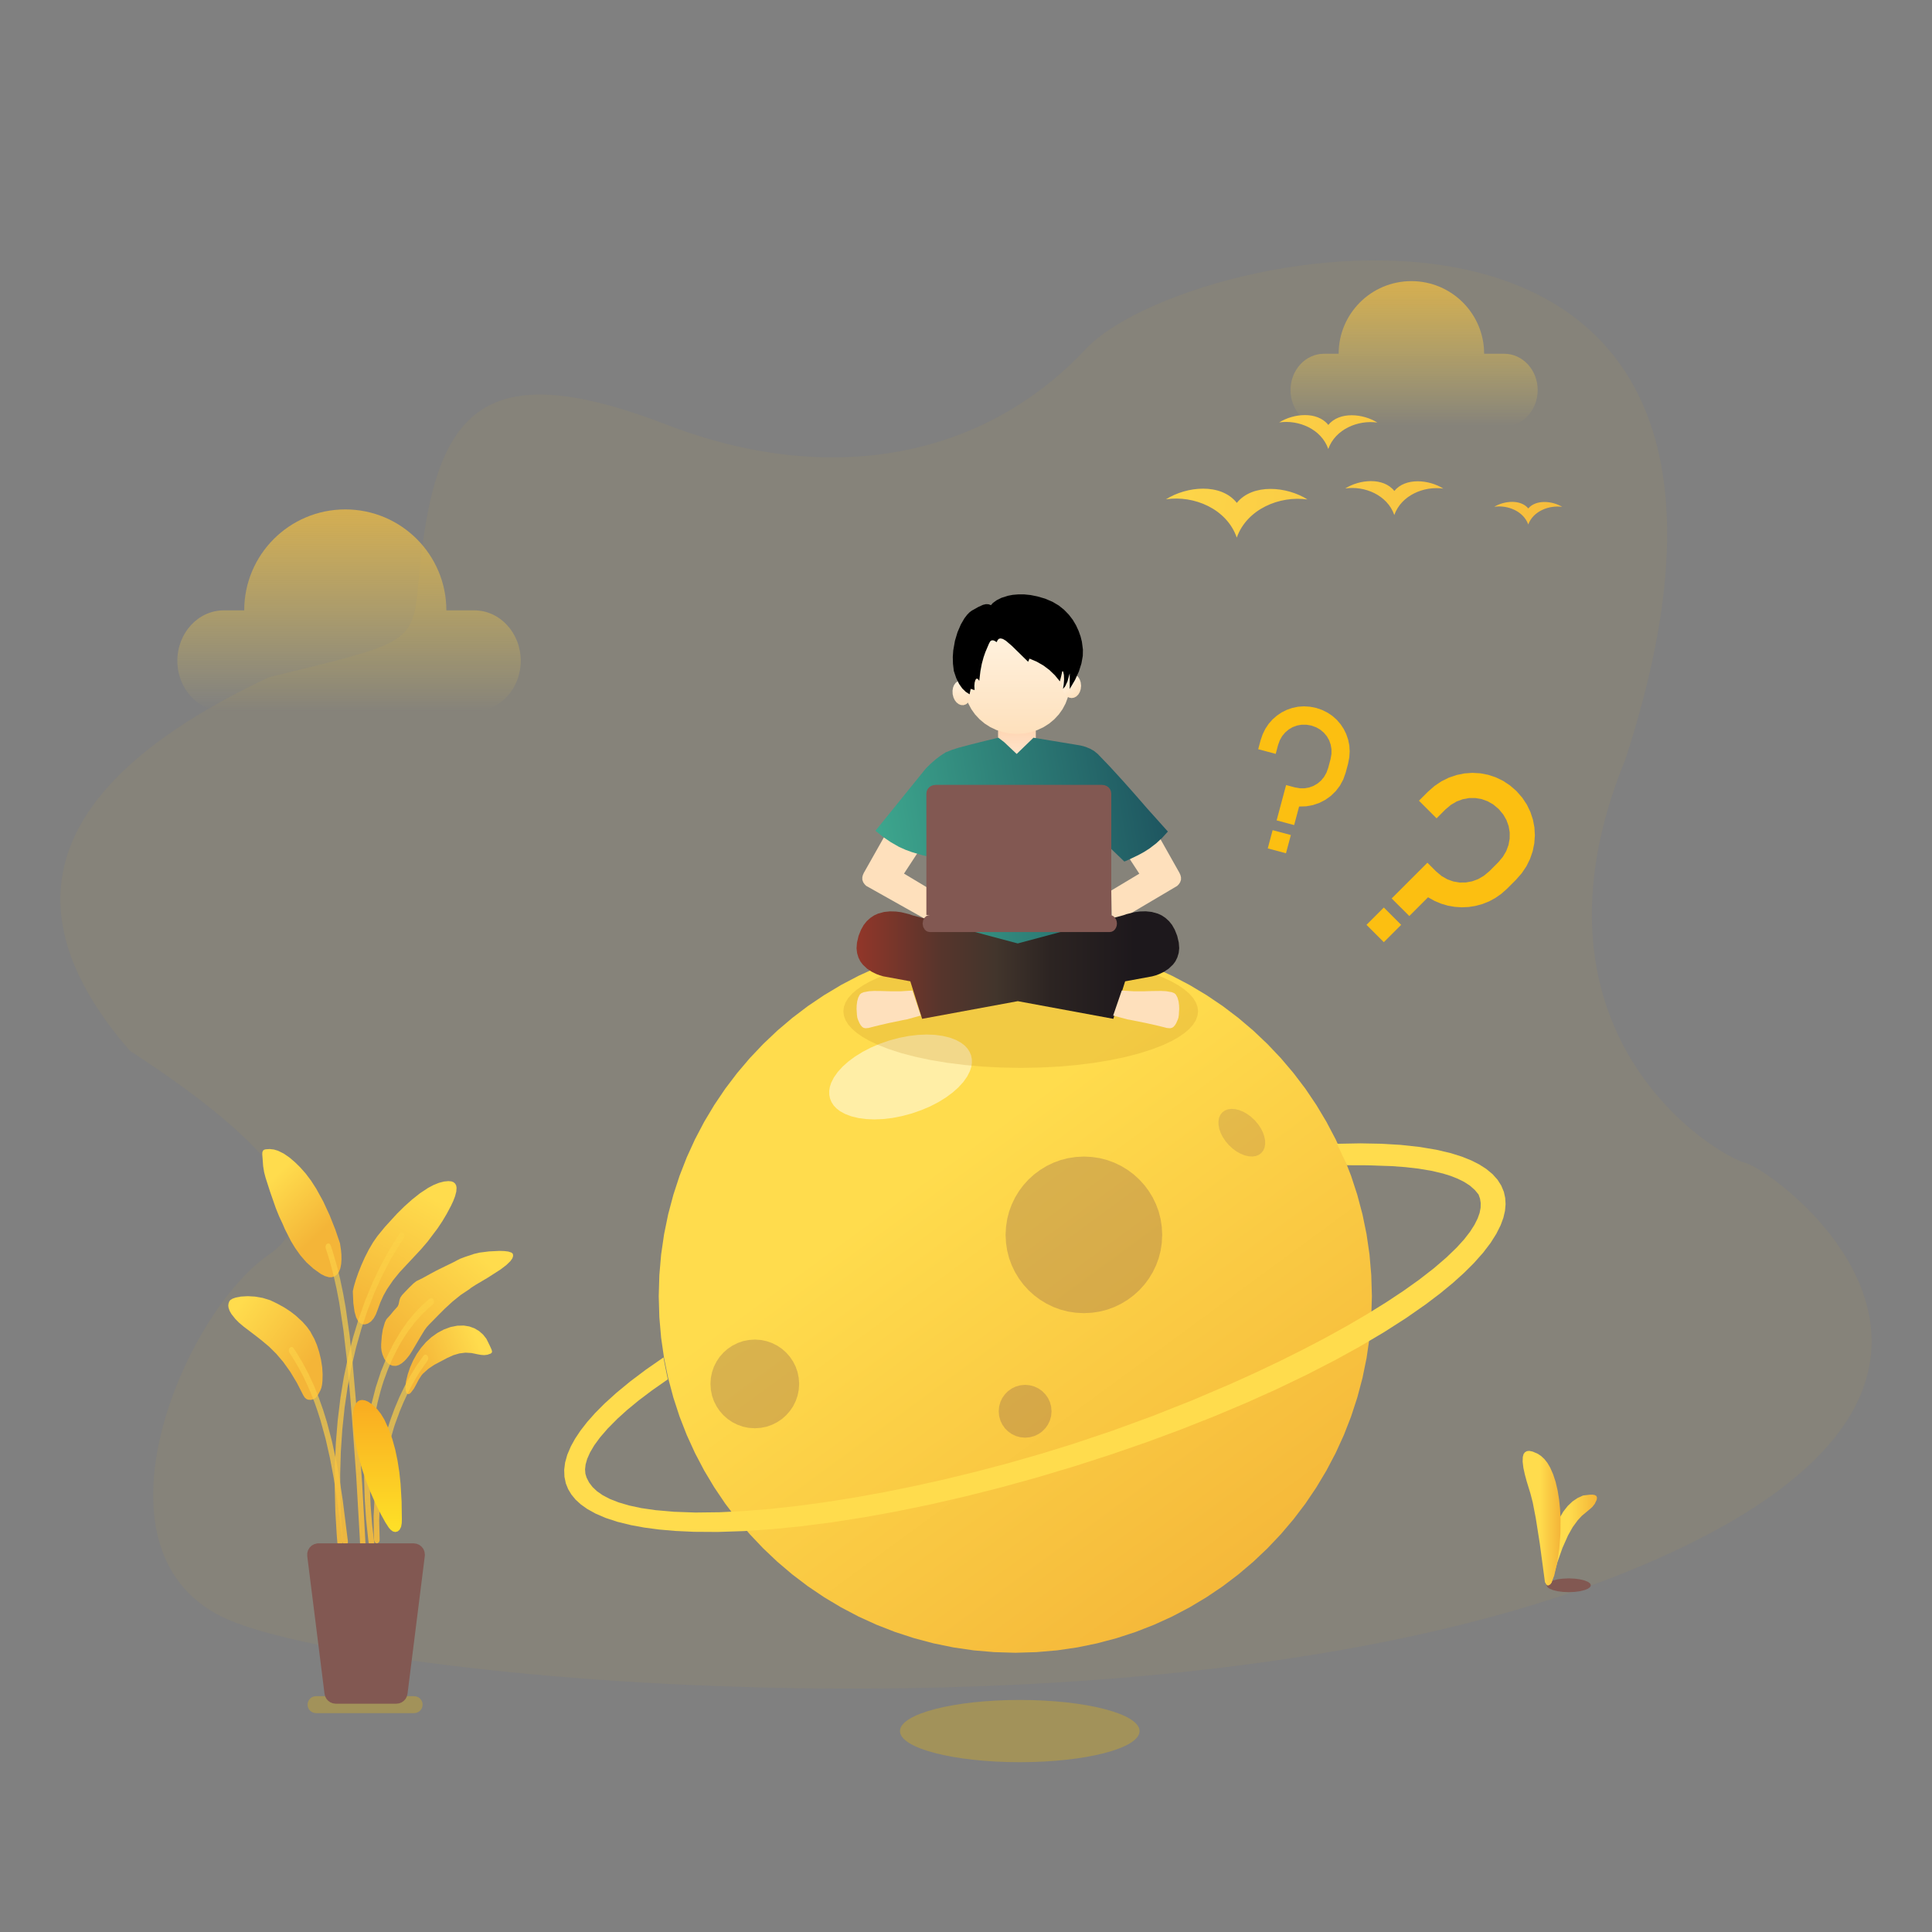 <svg height="1024" node-id="1" sillyvg="true" template-height="1024" template-width="1024" version="1.1" viewBox="0 0 1024 1024" width="1024" xmlns="http://www.w3.org/2000/svg" xmlns:xlink="http://www.w3.org/1999/xlink"><rect x="0" y="0" width="1024" height="1024" fill="#808080" stroke="none"/><defs node-id="153"><linearGradient gradientUnits="objectBoundingBox" id="linearGradient-1" node-id="5" spreadMethod="pad" x1="0.5" x2="0.5" y1="1" y2="-0.415"><stop offset="0" stop-color="#ffdc4d" stop-opacity="0"/><stop offset="1" stop-color="#f4b538"/></linearGradient><linearGradient gradientUnits="objectBoundingBox" id="linearGradient-2" node-id="8" spreadMethod="pad" x1="0.5" x2="0.5" y1="1" y2="-0.415"><stop offset="0" stop-color="#ffdc4d" stop-opacity="0"/><stop offset="1" stop-color="#f4b538"/></linearGradient><linearGradient gradientUnits="objectBoundingBox" id="linearGradient-3" node-id="11" spreadMethod="pad" x1="0.446" x2="0.91" y1="0.276" y2="0.909"><stop offset="0" stop-color="#ffdc4d"/><stop offset="1" stop-color="#f4b538"/></linearGradient><linearGradient gradientUnits="objectBoundingBox" id="linearGradient-4" node-id="14" spreadMethod="pad" x1="0.5" x2="0.5" y1="0" y2="1"><stop offset="0" stop-color="#ffdc4d"/><stop offset="1" stop-color="#ffdc4d"/></linearGradient><linearGradient gradientUnits="objectBoundingBox" id="linearGradient-7" node-id="23" spreadMethod="pad" x1="0.5" x2="0.5" y1="1.165" y2="-0.143"><stop offset="0" stop-color="#fcbf11"/><stop offset="1" stop-color="#fcbf11"/></linearGradient><linearGradient gradientUnits="objectBoundingBox" id="linearGradient-10" node-id="32" spreadMethod="pad" x1="0.5" x2="0.5" y1="1.165" y2="-0.143"><stop offset="0" stop-color="#fcbf11"/><stop offset="1" stop-color="#fcbf11"/></linearGradient><linearGradient gradientUnits="objectBoundingBox" id="linearGradient-11" node-id="35" spreadMethod="pad" x1="0.5" x2="0.5" y1="-0.19" y2="1"><stop offset="0" stop-color="#ffcda5"/><stop offset="1" stop-color="#ffe8d1"/></linearGradient><linearGradient gradientUnits="objectBoundingBox" id="linearGradient-12" node-id="38" spreadMethod="pad" x1="0.5" x2="0.5" y1="0" y2="1"><stop offset="0" stop-color="#fff2df"/><stop offset="1" stop-color="#fee0bc"/></linearGradient><linearGradient gradientUnits="objectBoundingBox" id="linearGradient-13" node-id="41" spreadMethod="pad" x1="0.204" x2="0.644" y1="0.234" y2="1"><stop offset="0" stop-color="#fff2df"/><stop offset="1" stop-color="#fee0bc"/></linearGradient><linearGradient gradientUnits="objectBoundingBox" id="linearGradient-14" node-id="44" spreadMethod="pad" x1="0.5" x2="0.5" y1="0" y2="1"><stop offset="0" stop-color="#fff2df"/><stop offset="1" stop-color="#fee0bc"/></linearGradient><linearGradient gradientUnits="objectBoundingBox" id="linearGradient-15" node-id="47" spreadMethod="pad" x1="-0.087" x2="1.2" y1="0.667" y2="0.5"><stop offset="0" stop-color="#41b093"/><stop offset="1" stop-color="#184657"/></linearGradient><linearGradient gradientUnits="objectBoundingBox" id="linearGradient-16" node-id="50" spreadMethod="pad" x1="0.863" x2="-0" y1="-0.028" y2="-0.028"><stop offset="0" stop-color="#1d181c"/><stop offset="0.3" stop-color="#2c2422"/><stop offset="0.5" stop-color="#42352c"/><stop offset="0.7" stop-color="#57352c"/><stop offset="1" stop-color="#923629"/></linearGradient><linearGradient gradientUnits="objectBoundingBox" id="linearGradient-17" node-id="56" spreadMethod="pad" x1="0.309" x2="0.65" y1="0.122" y2="0.704"><stop offset="0" stop-color="#ffdc4d"/><stop offset="1" stop-color="#f4b538"/></linearGradient><linearGradient gradientUnits="objectBoundingBox" id="linearGradient-18" node-id="59" spreadMethod="pad" x1="0.706" x2="0.331" y1="0.091" y2="1"><stop offset="0" stop-color="#ffdc4d"/><stop offset="1" stop-color="#f4b538"/></linearGradient><linearGradient gradientUnits="objectBoundingBox" id="linearGradient-19" node-id="62" spreadMethod="pad" x1="0.087" x2="0.826" y1="0.122" y2="0.704"><stop offset="0" stop-color="#ffdc4d"/><stop offset="1" stop-color="#f4b538"/></linearGradient><linearGradient gradientUnits="objectBoundingBox" id="linearGradient-20" node-id="65" spreadMethod="pad" x1="0.894" x2="0.177" y1="0.189" y2="0.88"><stop offset="0" stop-color="#ffdc4d"/><stop offset="1" stop-color="#f4b538"/></linearGradient><linearGradient gradientUnits="objectBoundingBox" id="linearGradient-21" node-id="68" spreadMethod="pad" x1="0.894" x2="0.177" y1="0.395" y2="0.628"><stop offset="0" stop-color="#ffdc4d"/><stop offset="1" stop-color="#f4b538"/></linearGradient><linearGradient gradientUnits="objectBoundingBox" id="linearGradient-22" node-id="71" spreadMethod="pad" x1="0.466" x2="0.514" y1="-0.331" y2="1.252"><stop offset="0" stop-color="#ffdc4d" stop-opacity="0.5"/><stop offset="1" stop-color="#f4b538"/></linearGradient><linearGradient gradientUnits="objectBoundingBox" id="linearGradient-23" node-id="74" spreadMethod="pad" x1="0.452" x2="0.519" y1="-0.331" y2="1.252"><stop offset="0" stop-color="#ffdc4d" stop-opacity="0.5"/><stop offset="1" stop-color="#f4b538"/></linearGradient><linearGradient gradientUnits="objectBoundingBox" id="linearGradient-24" node-id="77" spreadMethod="pad" x1="0.403" x2="0.539" y1="-0.331" y2="1.252"><stop offset="0" stop-color="#ffdc4d" stop-opacity="0.5"/><stop offset="1" stop-color="#f4b538"/></linearGradient><linearGradient gradientUnits="objectBoundingBox" id="linearGradient-25" node-id="80" spreadMethod="pad" x1="0.395" x2="0.542" y1="-0.331" y2="1.252"><stop offset="0" stop-color="#ffdc4d" stop-opacity="0.5"/><stop offset="1" stop-color="#f4b538"/></linearGradient><linearGradient gradientUnits="objectBoundingBox" id="linearGradient-26" node-id="83" spreadMethod="pad" x1="0.414" x2="0.534" y1="-0.331" y2="1.252"><stop offset="0" stop-color="#ffdc4d" stop-opacity="0.5"/><stop offset="1" stop-color="#f4b538"/></linearGradient><linearGradient gradientUnits="objectBoundingBox" id="linearGradient-27" node-id="86" spreadMethod="pad" x1="0.5" x2="0.5" y1="0" y2="1"><stop offset="0" stop-color="#f9ab21"/><stop offset="1" stop-color="#fee127"/></linearGradient><linearGradient gradientUnits="objectBoundingBox" id="linearGradient-28" node-id="89" spreadMethod="pad" x1="0.453" x2="0.992" y1="0.997" y2="0.997"><stop offset="0" stop-color="#ffdc4d"/><stop offset="1" stop-color="#f4b538"/></linearGradient><linearGradient gradientUnits="objectBoundingBox" id="linearGradient-29" node-id="92" spreadMethod="pad" x1="0.453" x2="0.992" y1="0.997" y2="0.997"><stop offset="0" stop-color="#ffdc4d"/><stop offset="1" stop-color="#f4b538"/></linearGradient><linearGradient gradientUnits="objectBoundingBox" id="linearGradient-30" node-id="95" spreadMethod="pad" x1="-0.263" x2="1.305" y1="0.452" y2="0.513"><stop offset="0" stop-color="#ffdc4d"/><stop offset="1" stop-color="#f4b538"/></linearGradient></defs><path d="M 0.00 0.00 L 1024.00 0.00 L 1024.00 1024.00 L 0.00 1024.00 Z" fill="none" id="矩形" node-id="99" stroke="none" target-height="1024" target-width="1024" target-x="0" target-y="0"/><g node-id="316"><path d="M 68.82 556.93 C 1.73 479.65 26.32 413.65 142.60 358.92 C 236.50 336.02 214.56 342.99 225.68 277.35 C 236.81 211.70 266.37 191.55 353.25 225.05 C 440.13 258.55 521.47 242.71 575.49 184.97 C 629.51 127.22 972.94 60.25 861.53 402.34 C 802.25 547.20 908.54 612.03 925.35 616.47 C 942.17 620.91 1099.79 736.99 861.53 833.38 C 623.27 929.78 201.06 892.61 121.41 858.65 C 41.76 824.70 97.44 695.61 142.60 664.90 C 172.70 644.42 148.11 608.44 68.82 556.93 Z" fill="#f1bc01" fill-opacity="0.05" fill-rule="evenodd" group-id="1" id="路径-64" node-id="100" stroke="none" target-height="869.527" target-width="1098.061" target-x="1.731" target-y="60.25"/></g><path d="M 251.35 323.50 L 236.58 323.50 C 236.58 293.95 212.59 270.00 183.01 270.00 C 153.42 270.00 129.44 293.95 129.44 323.50 L 118.64 323.50 C 105.03 323.50 94.00 335.48 94.00 350.25 C 94.00 365.02 105.03 377.00 118.64 377.00 L 251.36 377.00 C 264.97 377.00 276.00 365.02 276.00 350.25 C 276.00 335.48 264.97 323.50 251.35 323.50 Z" fill="url(#linearGradient-1)" fill-rule="evenodd" id="云" node-id="101" stroke="none" target-height="107" target-width="182" target-x="94" target-y="270"/><path d="M 797.26 187.50 L 786.62 187.50 C 786.62 166.24 769.36 149.00 748.07 149.00 C 726.77 149.00 709.51 166.24 709.51 187.50 L 701.74 187.50 C 691.94 187.50 684.00 196.12 684.00 206.75 C 684.00 217.38 691.94 226.00 701.74 226.00 L 797.26 226.00 C 807.06 226.00 815.00 217.38 815.00 206.75 C 815.00 196.12 807.06 187.50 797.26 187.50 Z" fill="url(#linearGradient-2)" fill-rule="evenodd" id="云" node-id="102" stroke="none" target-height="77" target-width="131" target-x="684" target-y="149"/><path d="M 604.00 917.50 C 604.00 926.61 575.57 934.00 540.50 934.00 C 505.43 934.00 477.00 926.61 477.00 917.50 C 477.00 908.39 505.43 901.00 540.50 901.00 C 575.57 901.00 604.00 908.39 604.00 917.50 Z" fill="#f1bc01" fill-opacity="0.3" fill-rule="evenodd" group-id="2" id="椭圆形" node-id="103" stroke="none" target-height="33" target-width="127" target-x="477" target-y="901"/><path d="M 653.51 633.00 L 506.28 633.00 L 502.92 633.24 L 500.20 633.92 L 498.01 634.97 L 496.25 636.37 L 494.86 638.14 L 493.82 640.35 L 493.14 643.10 L 492.90 646.50 L 493.14 649.90 L 493.82 652.65 L 494.86 654.86 L 496.25 656.63 L 498.01 658.03 L 500.20 659.08 L 502.92 659.76 L 506.28 660.00 L 653.51 660.00 L 656.87 659.76 L 659.59 659.08 L 661.78 658.03 L 663.54 656.63 L 664.93 654.86 L 665.98 652.65 L 666.65 649.90 L 666.90 646.50 L 666.65 643.10 L 665.98 640.35 L 664.93 638.14 L 663.54 636.36 L 661.78 634.97 L 659.59 633.92 L 656.87 633.24 L 653.51 633.00 L 653.51 633.00 Z" fill="#ffffff" fill-rule="nonzero" group-id="3" id="路径" node-id="105" stroke="none" target-height="27" target-width="174" target-x="492.897" target-y="633"/><path d="M 653.37 700.00 L 546.17 700.00 L 542.80 700.24 L 540.09 700.92 L 537.89 701.97 L 536.13 703.37 L 534.74 705.14 L 533.69 707.35 L 533.01 710.10 L 532.77 713.50 L 533.01 716.90 L 533.69 719.65 L 534.74 721.86 L 536.13 723.63 L 537.89 725.03 L 540.09 726.08 L 542.80 726.75 L 546.17 727.00 L 653.37 727.00 L 656.73 726.75 L 659.45 726.08 L 661.65 725.03 L 663.41 723.63 L 664.80 721.86 L 665.85 719.65 L 666.52 716.90 L 666.77 713.50 L 666.52 710.10 L 665.85 707.35 L 664.80 705.14 L 663.41 703.37 L 661.65 701.97 L 659.45 700.92 L 656.73 700.24 L 653.37 700.00 L 653.37 700.00 Z" fill="#ffffff" fill-rule="nonzero" group-id="3" id="路径" node-id="106" stroke="none" target-height="27" target-width="134" target-x="532.769" target-y="700"/><path d="M 349.14 687.00 L 349.47 698.21 L 350.42 709.15 L 351.98 719.85 L 354.13 730.34 L 356.89 740.72 L 360.18 750.80 L 364.00 760.59 L 368.35 770.12 L 373.23 779.41 L 378.58 788.34 L 384.38 796.94 L 390.66 805.21 L 397.38 813.13 L 404.50 820.64 L 412.01 827.76 L 419.93 834.48 L 428.20 840.76 L 436.80 846.56 L 445.73 851.90 L 455.02 856.79 L 464.55 861.14 L 474.34 864.96 L 484.42 868.25 L 494.80 871.01 L 505.28 873.16 L 515.99 874.72 L 526.93 875.66 L 538.14 876.00 L 549.35 875.66 L 560.29 874.72 L 570.99 873.16 L 581.48 871.01 L 591.86 868.25 L 601.94 864.96 L 611.73 861.14 L 621.26 856.79 L 630.54 851.91 L 639.48 846.56 L 648.08 840.76 L 656.35 834.48 L 664.27 827.76 L 671.78 820.64 L 678.90 813.13 L 685.62 805.21 L 691.90 796.94 L 697.70 788.34 L 703.04 779.41 L 707.93 770.12 L 712.28 760.59 L 716.10 750.80 L 719.39 740.72 L 722.15 730.34 L 724.30 719.85 L 725.86 709.15 L 726.80 698.21 L 727.14 687.00 L 726.80 675.79 L 725.86 664.85 L 724.30 654.15 L 722.15 643.66 L 719.39 633.28 L 716.10 623.20 L 712.28 613.41 L 707.93 603.88 L 703.04 594.59 L 697.70 585.66 L 691.90 577.06 L 685.62 568.79 L 678.90 560.87 L 671.78 553.36 L 664.27 546.24 L 656.35 539.52 L 648.08 533.24 L 639.48 527.44 L 630.54 522.09 L 621.26 517.21 L 611.73 512.86 L 601.94 509.04 L 591.86 505.75 L 581.48 502.99 L 570.99 500.84 L 560.29 499.28 L 549.35 498.34 L 538.14 498.00 L 526.93 498.34 L 515.99 499.28 L 505.28 500.84 L 494.80 502.99 L 484.42 505.75 L 474.34 509.04 L 464.55 512.86 L 455.02 517.21 L 445.73 522.09 L 436.80 527.44 L 428.20 533.24 L 419.93 539.52 L 412.01 546.24 L 404.50 553.36 L 397.38 560.87 L 390.66 568.79 L 384.38 577.06 L 378.58 585.66 L 373.23 594.59 L 368.35 603.88 L 364.00 613.41 L 360.18 623.20 L 356.89 633.28 L 354.13 643.66 L 351.98 654.15 L 350.42 664.85 L 349.47 675.79 L 349.14 687.00 Z" fill="url(#linearGradient-3)" fill-rule="evenodd" group-id="3" id="椭圆形" node-id="107" stroke="none" target-height="378" target-width="378" target-x="349.139" target-y="498"/><path d="M 439.94 582.29 L 440.74 584.18 L 441.86 585.91 L 443.33 587.48 L 445.19 588.92 L 447.93 590.43 L 451.20 591.67 L 455.08 592.61 L 459.05 593.13 L 463.42 593.31 L 468.23 593.11 L 473.01 592.54 L 478.01 591.56 L 483.25 590.16 L 488.37 588.38 L 493.05 586.39 L 497.33 584.18 L 501.42 581.64 L 504.94 579.04 L 507.93 576.38 L 510.62 573.43 L 512.63 570.57 L 514.05 567.78 L 514.79 565.54 L 515.12 563.41 L 515.08 561.36 L 514.68 559.34 L 513.88 557.45 L 512.76 555.73 L 511.29 554.15 L 509.43 552.72 L 506.69 551.20 L 503.42 549.96 L 499.53 549.03 L 495.56 548.50 L 491.19 548.32 L 486.38 548.53 L 481.60 549.10 L 476.61 550.07 L 471.37 551.47 L 466.25 553.25 L 461.56 555.25 L 457.29 557.46 L 453.19 559.99 L 449.68 562.59 L 446.68 565.25 L 443.99 568.21 L 441.98 571.07 L 440.56 573.86 L 439.83 576.09 L 439.50 578.22 L 439.54 580.28 L 439.94 582.29 Z" fill="#ffffff" fill-opacity="0.5" fill-rule="nonzero" group-id="3,9" id="椭圆形" node-id="108" stroke="none" target-height="44.986" target-width="75.621" target-x="439.497" target-y="548.324"/><path d="M 532.99 654.50 L 533.22 658.81 L 533.85 662.92 L 534.86 666.86 L 536.26 670.65 L 538.02 674.31 L 540.09 677.71 L 542.46 680.89 L 545.15 683.85 L 548.11 686.53 L 551.28 688.90 L 554.69 690.97 L 558.34 692.74 L 562.13 694.13 L 566.07 695.15 L 570.19 695.77 L 574.49 696.00 L 578.80 695.77 L 582.92 695.15 L 586.86 694.13 L 590.65 692.74 L 594.30 690.97 L 597.71 688.90 L 600.88 686.53 L 603.84 683.85 L 606.53 680.89 L 608.90 677.71 L 610.97 674.31 L 612.73 670.65 L 614.13 666.86 L 615.14 662.92 L 615.76 658.81 L 615.99 654.50 L 615.76 650.19 L 615.14 646.08 L 614.13 642.14 L 612.73 638.35 L 610.97 634.69 L 608.90 631.29 L 606.53 628.11 L 603.84 625.16 L 600.88 622.47 L 597.71 620.10 L 594.30 618.03 L 590.65 616.26 L 586.86 614.87 L 582.92 613.85 L 578.80 613.23 L 574.49 613.00 L 570.19 613.23 L 566.07 613.85 L 562.13 614.87 L 558.34 616.26 L 554.69 618.03 L 551.28 620.10 L 548.11 622.47 L 545.15 625.16 L 542.46 628.11 L 540.09 631.29 L 538.02 634.69 L 536.26 638.35 L 534.86 642.14 L 533.85 646.08 L 533.22 650.19 L 532.99 654.50 Z" fill="#825852" fill-opacity="0.3" fill-rule="evenodd" group-id="3,10" id="椭圆形" node-id="109" stroke="none" target-height="83" target-width="83" target-x="532.994" target-y="613"/><path d="M 647.86 589.57 L 646.81 590.92 L 646.12 592.49 L 645.81 594.36 L 645.86 596.28 L 646.26 598.35 L 647.05 600.58 L 648.12 602.71 L 649.54 604.82 L 651.32 606.92 L 653.35 608.80 L 655.40 610.30 L 657.47 611.46 L 659.67 612.35 L 661.72 612.84 L 663.64 612.97 L 665.51 612.74 L 667.12 612.12 L 668.51 611.13 L 669.56 609.78 L 670.25 608.21 L 670.56 606.34 L 670.51 604.42 L 670.11 602.36 L 669.32 600.12 L 668.25 597.99 L 666.83 595.88 L 665.05 593.78 L 663.02 591.90 L 660.97 590.40 L 658.90 589.24 L 656.70 588.35 L 654.65 587.86 L 652.73 587.73 L 650.86 587.96 L 649.25 588.58 L 647.86 589.57 Z" fill="#825852" fill-opacity="0.2" fill-rule="evenodd" group-id="3,11" id="椭圆形" node-id="110" stroke="none" target-height="25.248" target-width="24.754" target-x="645.808" target-y="587.726"/><path d="M 351.65 719.47 L 352.31 722.98 L 353.24 727.59 L 353.96 731.08 L 345.68 736.86 L 338.54 742.25 L 332.43 747.28 L 327.25 751.96 L 322.05 757.21 L 318.01 761.89 L 314.96 766.06 L 312.76 769.79 L 311.24 773.20 L 310.39 776.17 L 310.09 778.77 L 310.27 781.09 L 310.90 783.17 L 312.21 785.73 L 314.02 788.12 L 316.39 790.36 L 319.40 792.47 L 323.16 794.44 L 327.82 796.28 L 333.34 797.91 L 339.83 799.31 L 347.42 800.41 L 357.32 801.27 L 368.59 801.67 L 381.37 801.52 L 394.09 800.90 L 407.85 799.80 L 422.72 798.17 L 437.51 796.17 L 452.98 793.72 L 469.16 790.78 L 485.26 787.51 L 501.66 783.84 L 518.39 779.75 L 535.02 775.34 L 551.60 770.59 L 568.10 765.51 L 589.59 758.30 L 610.91 750.51 L 631.93 742.18 L 652.21 733.53 L 665.56 727.49 L 678.32 721.43 L 690.50 715.35 L 702.59 709.02 L 713.83 702.81 L 724.26 696.72 L 734.57 690.34 L 743.78 684.24 L 751.98 678.41 L 759.96 672.22 L 766.63 666.49 L 772.12 661.19 L 776.08 656.82 L 779.17 652.82 L 781.50 649.17 L 783.18 645.82 L 784.23 642.86 L 784.75 640.15 L 784.81 637.65 L 784.44 635.30 L 783.64 633.06 L 781.60 630.63 L 779.08 628.41 L 776.00 626.42 L 772.69 624.77 L 769.01 623.30 L 764.91 622.02 L 758.57 620.52 L 751.76 619.39 L 744.84 618.60 L 737.95 618.09 L 724.85 617.64 L 713.86 617.60 L 712.80 615.24 L 711.27 611.90 L 709.72 608.57 L 708.62 606.23 L 720.97 606.00 L 732.20 606.21 L 742.37 606.81 L 752.54 607.92 L 761.40 609.41 L 769.10 611.23 L 774.88 613.06 L 779.86 615.06 L 784.10 617.22 L 787.71 619.53 L 791.08 622.32 L 793.72 625.27 L 795.70 628.39 L 797.09 631.73 L 797.79 634.92 L 797.99 638.23 L 797.69 641.72 L 796.83 645.42 L 795.37 649.39 L 793.10 653.91 L 790.05 658.76 L 786.09 663.95 L 781.12 669.54 L 776.04 674.59 L 770.16 679.90 L 763.41 685.46 L 755.71 691.30 L 745.35 698.53 L 733.65 706.03 L 720.49 713.82 L 707.13 721.16 L 692.60 728.63 L 676.83 736.20 L 660.91 743.37 L 644.01 750.50 L 626.10 757.59 L 608.06 764.28 L 589.25 770.78 L 569.65 777.11 L 549.93 783.01 L 530.75 788.31 L 512.10 793.03 L 493.32 797.34 L 475.36 801.05 L 458.18 804.17 L 440.89 806.86 L 424.69 808.95 L 409.53 810.47 L 394.27 811.51 L 380.38 811.97 L 367.76 811.89 L 358.10 811.44 L 349.38 810.69 L 341.53 809.65 L 334.48 808.36 L 327.22 806.58 L 321.02 804.54 L 315.76 802.28 L 311.33 799.84 L 307.88 797.40 L 305.08 794.84 L 302.85 792.13 L 301.14 789.29 L 299.91 786.26 L 299.17 782.75 L 299.03 779.08 L 299.51 775.20 L 300.67 771.04 L 302.59 766.55 L 304.82 762.53 L 307.65 758.28 L 311.15 753.77 L 315.39 748.98 L 320.45 743.89 L 326.73 738.21 L 333.96 732.25 L 342.24 726.01 L 351.65 719.47 Z" fill="url(#linearGradient-4)" fill-rule="evenodd" group-id="3" id="路径" node-id="111" stroke="none" target-height="205.97" target-width="498.958" target-x="299.033" target-y="606"/><path d="M 376.56 733.50 L 376.78 736.73 L 377.40 739.77 L 378.40 742.65 L 379.78 745.38 L 381.45 747.86 L 383.44 750.12 L 385.70 752.11 L 388.18 753.78 L 390.91 755.15 L 393.79 756.16 L 396.83 756.78 L 400.06 757.00 L 403.29 756.78 L 406.32 756.16 L 409.21 755.15 L 411.93 753.78 L 414.42 752.11 L 416.67 750.12 L 418.66 747.86 L 420.34 745.38 L 421.71 742.65 L 422.72 739.77 L 423.33 736.73 L 423.56 733.50 L 423.33 730.27 L 422.72 727.23 L 421.71 724.35 L 420.34 721.62 L 418.66 719.14 L 416.67 716.88 L 414.42 714.89 L 411.93 713.22 L 409.21 711.85 L 406.32 710.84 L 403.29 710.22 L 400.06 710.00 L 396.83 710.22 L 393.79 710.84 L 390.91 711.85 L 388.18 713.22 L 385.70 714.89 L 383.44 716.88 L 381.45 719.14 L 379.78 721.62 L 378.40 724.35 L 377.40 727.23 L 376.78 730.27 L 376.56 733.50 Z" fill="#825852" fill-opacity="0.3" fill-rule="evenodd" group-id="3,12" id="椭圆形" node-id="112" stroke="none" target-height="47" target-width="47" target-x="376.558" target-y="710"/><path d="M 529.34 748.00 L 529.58 750.56 L 530.22 752.90 L 531.25 755.07 L 532.64 757.03 L 534.31 758.70 L 536.27 760.09 L 538.44 761.12 L 540.78 761.76 L 543.34 762.00 L 545.89 761.76 L 548.24 761.12 L 550.41 760.09 L 552.37 758.70 L 554.04 757.03 L 555.43 755.07 L 556.46 752.90 L 557.10 750.56 L 557.34 748.00 L 557.10 745.44 L 556.46 743.10 L 555.43 740.93 L 554.04 738.97 L 552.37 737.30 L 550.41 735.91 L 548.24 734.88 L 545.89 734.24 L 543.34 734.00 L 540.78 734.24 L 538.44 734.88 L 536.27 735.91 L 534.31 737.30 L 532.64 738.97 L 531.25 740.93 L 530.22 743.10 L 529.58 745.44 L 529.34 748.00 Z" fill="#825852" fill-opacity="0.3" fill-rule="evenodd" group-id="3,13" id="椭圆形" node-id="113" stroke="none" target-height="28" target-width="28" target-x="529.34" target-y="734"/><path d="M 747.09 466.72 L 756.55 457.26 L 761.22 461.92 L 764.07 464.31 L 767.08 466.04 L 770.27 467.19 L 773.61 467.76 L 776.94 467.73 L 780.29 467.12 L 783.49 465.93 L 786.52 464.15 L 789.42 461.73 L 794.15 457.00 L 796.57 454.10 L 798.35 451.07 L 799.54 447.87 L 800.15 444.52 L 800.18 441.19 L 799.61 437.85 L 798.46 434.66 L 796.73 431.65 L 794.34 428.80 L 791.49 426.41 L 788.48 424.68 L 785.30 423.54 L 781.95 422.97 L 778.63 422.99 L 775.27 423.61 L 772.07 424.79 L 769.04 426.57 L 766.15 428.99 L 761.41 433.73 L 752.08 424.39 L 756.81 419.66 L 760.33 416.58 L 764.02 414.10 L 767.91 412.18 L 772.01 410.78 L 776.16 409.93 L 780.38 409.63 L 784.60 409.87 L 788.74 410.66 L 792.82 412.01 L 796.68 413.88 L 800.34 416.31 L 803.81 419.33 L 806.84 422.81 L 809.26 426.46 L 811.13 430.33 L 812.48 434.41 L 813.27 438.54 L 813.51 442.76 L 813.21 446.98 L 812.37 451.13 L 810.96 455.23 L 809.04 459.12 L 806.56 462.81 L 803.48 466.33 L 798.75 471.06 L 795.73 473.73 L 792.56 475.95 L 789.25 477.75 L 785.76 479.14 L 782.12 480.14 L 778.47 480.72 L 774.79 480.89 L 771.04 480.65 L 767.36 480.01 L 763.79 478.95 L 760.31 477.48 L 756.89 475.58 L 746.96 485.52 L 737.62 476.19 L 747.09 466.72 L 747.09 466.72 Z M 733.46 481.00 L 742.65 490.19 L 733.46 499.38 L 724.27 490.19 L 733.46 481.00 Z" fill="url(#linearGradient-7)" fill-rule="nonzero" group-id="4" id="形状" node-id="115" stroke="none" target-height="89.756" target-width="89.249" target-x="724.265" target-y="409.629"/><path d="M 679.15 425.46 L 681.66 416.10 L 686.30 417.34 L 688.96 417.81 L 691.48 417.81 L 693.91 417.37 L 696.22 416.52 L 698.30 415.31 L 700.19 413.71 L 701.77 411.80 L 703.03 409.59 L 703.97 407.02 L 705.22 402.34 L 705.70 399.65 L 705.71 397.11 L 705.29 394.67 L 704.46 392.34 L 703.26 390.24 L 701.68 388.35 L 699.80 386.76 L 697.62 385.50 L 695.08 384.57 L 692.41 384.11 L 689.89 384.11 L 687.47 384.54 L 685.15 385.39 L 683.07 386.61 L 681.18 388.21 L 679.60 390.11 L 678.34 392.32 L 677.40 394.89 L 676.15 399.57 L 666.88 397.09 L 668.13 392.41 L 669.24 389.18 L 670.66 386.28 L 672.39 383.68 L 674.44 381.35 L 676.79 379.29 L 679.31 377.59 L 682.03 376.23 L 684.96 375.21 L 687.98 374.58 L 691.08 374.37 L 694.27 374.57 L 697.58 375.21 L 700.78 376.31 L 703.64 377.73 L 706.21 379.47 L 708.52 381.52 L 710.55 383.87 L 712.22 386.41 L 713.56 389.14 L 714.56 392.10 L 715.17 395.14 L 715.36 398.26 L 715.15 401.48 L 714.50 404.83 L 713.24 409.51 L 711.95 413.15 L 710.20 416.39 L 708.01 419.28 L 705.41 421.81 L 702.51 423.89 L 699.30 425.55 L 695.88 426.71 L 692.31 427.36 L 688.55 427.48 L 685.92 437.31 L 676.64 434.82 L 679.15 425.46 L 679.15 425.46 Z M 674.52 440.00 L 684.18 442.59 L 681.59 452.25 L 671.94 449.66 L 674.52 440.00 Z" fill="url(#linearGradient-10)" fill-rule="nonzero" group-id="5" id="形状" node-id="117" stroke="none" target-height="77.88" target-width="48.487" target-x="666.877" target-y="374.367"/><path d="M 635.00 536.00 L 634.70 538.36 L 633.85 540.70 L 632.39 543.06 L 630.21 545.48 L 627.80 547.53 L 624.83 549.59 L 621.21 551.65 L 616.86 553.72 L 611.05 556.00 L 604.31 558.18 L 596.52 560.21 L 588.67 561.86 L 580.09 563.29 L 570.71 564.47 L 561.32 565.30 L 551.43 565.81 L 541.00 566.00 L 530.57 565.81 L 520.68 565.30 L 511.29 564.47 L 501.91 563.29 L 493.33 561.86 L 485.48 560.21 L 477.69 558.18 L 470.95 556.00 L 465.14 553.72 L 460.79 551.65 L 457.17 549.59 L 454.20 547.53 L 451.79 545.48 L 449.61 543.06 L 448.15 540.70 L 447.30 538.36 L 447.00 536.00 L 447.30 533.64 L 448.15 531.30 L 449.61 528.94 L 451.79 526.52 L 454.20 524.47 L 457.17 522.41 L 460.79 520.35 L 465.14 518.28 L 470.95 516.00 L 477.69 513.82 L 485.48 511.79 L 493.33 510.14 L 501.91 508.71 L 511.29 507.53 L 520.68 506.70 L 530.57 506.19 L 541.00 506.00 L 551.43 506.19 L 561.32 506.70 L 570.71 507.53 L 580.09 508.71 L 588.67 510.14 L 596.52 511.79 L 604.31 513.82 L 611.05 516.00 L 616.86 518.28 L 621.21 520.35 L 624.83 522.41 L 627.80 524.47 L 630.21 526.52 L 632.39 528.94 L 633.85 531.30 L 634.70 533.64 L 635.00 536.00 Z" fill="#be841d" fill-opacity="0.2" fill-rule="evenodd" group-id="6,14" id="椭圆形" node-id="119" stroke="none" target-height="60" target-width="188" target-x="447" target-y="506"/><path d="M 469.50 442.00 L 457.85 462.63 L 457.34 463.78 L 457.05 464.92 L 457.05 466.27 L 457.51 467.59 L 458.17 468.58 L 459.06 469.50 L 493.76 489.00 L 494.00 471.93 L 479.14 463.03 L 489.99 446.45 L 469.50 442.00 Z" fill="#fee0bc" fill-rule="evenodd" group-id="6" id="胳膊-path" node-id="120" stroke="none" target-height="47" target-width="36.95" target-x="457.05" target-y="442"/><path d="M 613.50 442.00 L 625.15 462.66 L 625.66 463.82 L 625.95 464.96 L 625.95 466.31 L 625.49 467.63 L 624.83 468.63 L 623.94 469.55 L 589.35 490.00 L 589.00 471.98 L 603.86 463.07 L 593.01 446.46 L 613.50 442.00 Z" fill="#fee0bc" fill-rule="evenodd" group-id="6" id="胳膊-path" node-id="121" stroke="none" target-height="48" target-width="36.95" target-x="589" target-y="442"/><path d="M 529.00 383.00 L 549.00 383.00 L 549.00 403.00 L 529.00 403.00 Z" fill="url(#linearGradient-11)" fill-rule="evenodd" group-id="6,15" id="矩形" node-id="123" stroke="none" target-height="20" target-width="20" target-x="529" target-y="383"/><path d="M 567.00 362.50 L 566.73 366.14 L 566.00 369.56 L 564.80 372.81 L 563.17 375.88 L 561.18 378.68 L 558.80 381.24 L 556.12 383.48 L 553.16 385.37 L 549.90 386.92 L 546.47 388.05 L 542.85 388.75 L 539.00 389.00 L 535.15 388.75 L 531.53 388.05 L 528.10 386.92 L 524.84 385.37 L 521.88 383.48 L 519.20 381.24 L 516.82 378.68 L 514.83 375.88 L 513.20 372.81 L 512.00 369.56 L 511.27 366.14 L 511.00 362.50 L 511.27 358.86 L 512.00 355.44 L 513.20 352.19 L 514.83 349.12 L 516.82 346.32 L 519.20 343.76 L 521.88 341.52 L 524.84 339.63 L 528.10 338.08 L 531.53 336.95 L 535.15 336.25 L 539.00 336.00 L 542.85 336.25 L 546.47 336.95 L 549.90 338.08 L 553.16 339.63 L 556.12 341.52 L 558.80 343.76 L 561.18 346.32 L 563.17 349.12 L 564.80 352.19 L 566.00 355.44 L 566.73 358.86 L 567.00 362.50 Z" fill="url(#linearGradient-12)" fill-rule="evenodd" group-id="6,15,21" id="椭圆形" node-id="125" stroke="none" target-height="53" target-width="56" target-x="511" target-y="336"/><path d="M 573.00 363.50 L 572.80 365.29 L 572.31 366.81 L 571.54 368.10 L 570.49 369.14 L 569.33 369.76 L 568.00 370.00 L 566.67 369.76 L 565.51 369.14 L 564.46 368.10 L 563.69 366.81 L 563.20 365.29 L 563.00 363.50 L 563.20 361.71 L 563.69 360.19 L 564.46 358.90 L 565.51 357.86 L 566.67 357.24 L 568.00 357.00 L 569.33 357.24 L 570.49 357.86 L 571.54 358.90 L 572.31 360.19 L 572.80 361.71 L 573.00 363.50 Z" fill="url(#linearGradient-13)" fill-rule="evenodd" group-id="6,15,21" id="椭圆形" node-id="126" stroke="none" target-height="13" target-width="10" target-x="563" target-y="357"/><path d="M 514.59 366.53 L 514.65 368.37 L 514.39 369.96 L 513.83 371.35 L 512.96 372.55 L 511.92 373.33 L 510.67 373.75 L 509.36 373.69 L 508.15 373.22 L 506.98 372.31 L 506.06 371.13 L 505.36 369.67 L 504.92 367.89 L 504.86 366.06 L 505.12 364.47 L 505.69 363.07 L 506.55 361.88 L 507.59 361.10 L 508.84 360.68 L 510.15 360.74 L 511.36 361.20 L 512.53 362.11 L 513.45 363.30 L 514.15 364.75 L 514.59 366.53 Z" fill="url(#linearGradient-14)" fill-rule="evenodd" group-id="6,15,21,22" id="椭圆形备份" node-id="127" stroke="none" target-height="13.065" target-width="9.798" target-x="504.857" target-y="360.68"/><path d="M 513.90 368.00 L 511.86 366.68 L 510.01 364.87 L 508.34 362.50 L 506.84 359.46 L 505.55 355.63 L 505.10 351.85 L 505.00 348.21 L 505.25 344.71 L 506.15 339.59 L 507.50 335.09 L 509.28 330.95 L 511.14 327.75 L 512.60 325.83 L 513.89 324.52 L 515.03 323.67 L 518.50 321.72 L 520.98 320.59 L 522.56 320.21 L 523.95 320.27 L 525.22 320.75 L 526.26 319.57 L 528.31 318.09 L 530.82 316.85 L 534.30 315.75 L 536.78 315.28 L 539.64 315.04 L 542.93 315.05 L 546.20 315.38 L 549.85 316.11 L 553.94 317.30 L 557.84 318.96 L 561.17 320.93 L 564.00 323.20 L 566.53 325.82 L 568.62 328.55 L 570.31 331.41 L 571.70 334.43 L 572.73 337.34 L 573.43 340.15 L 573.97 344.30 L 573.90 347.62 L 573.18 351.64 L 571.84 355.87 L 569.80 360.37 L 566.98 365.17 L 566.98 356.84 L 565.79 361.14 L 564.58 363.74 L 563.40 365.17 L 563.80 362.63 L 563.98 360.10 L 563.89 357.71 L 563.54 356.12 L 563.21 355.66 L 562.98 355.97 L 562.51 358.15 L 561.75 361.14 L 559.12 357.92 L 556.22 355.13 L 553.03 352.73 L 549.52 350.72 L 545.66 349.08 L 544.93 350.76 L 536.41 342.41 L 533.14 339.60 L 531.48 338.64 L 530.32 338.37 L 529.47 338.56 L 528.80 339.17 L 528.27 340.35 L 527.08 339.62 L 526.32 339.37 L 525.54 339.42 L 524.87 339.87 L 524.18 341.12 L 522.28 345.59 L 521.33 348.31 L 520.37 351.85 L 519.63 355.76 L 519.03 360.86 L 518.36 359.97 L 517.89 359.69 L 517.50 359.75 L 517.00 360.34 L 516.58 361.77 L 516.43 363.50 L 516.54 365.75 L 514.49 365.10 L 513.90 368.00 Z" fill="#000000" fill-rule="evenodd" group-id="6,15,21" id="路径-67" node-id="128" stroke="none" target-height="52.962" target-width="68.961" target-x="505.005" target-y="315.038"/><path d="M 529.16 391.00 L 532.20 393.32 L 538.87 399.61 L 547.77 391.00 L 572.46 395.08 L 574.09 395.46 L 575.70 395.97 L 577.79 396.84 L 579.84 398.00 L 581.77 399.56 L 588.20 406.25 L 595.09 413.79 L 601.36 420.84 L 605.91 426.06 L 607.67 428.10 L 619.00 440.74 L 616.03 444.02 L 612.79 447.01 L 609.28 449.70 L 606.31 451.59 L 603.29 453.24 L 598.13 455.71 L 595.93 456.64 L 587.03 448.08 L 587.03 508.00 L 496.38 508.00 L 496.38 447.26 L 491.11 453.78 L 488.84 453.26 L 483.33 451.65 L 480.02 450.44 L 476.54 448.89 L 472.14 446.37 L 467.96 443.52 L 464.00 440.33 L 490.71 407.31 L 493.27 404.79 L 495.97 402.42 L 498.54 400.50 L 501.23 398.75 L 504.63 397.41 L 508.11 396.30 L 514.88 394.51 L 521.73 392.79 L 527.03 391.51 L 529.16 391.00 Z" fill="url(#linearGradient-15)" fill-rule="nonzero" group-id="6" id="衣服" node-id="129" stroke="none" target-height="117" target-width="155" target-x="464" target-y="391"/><path d="M 595.36 485.11 L 597.03 484.52 L 601.34 483.46 L 604.10 483.10 L 607.24 483.01 L 610.43 483.34 L 613.67 484.24 L 615.72 485.18 L 617.69 486.49 L 619.59 488.21 L 621.20 490.21 L 622.65 492.77 L 623.94 496.01 L 624.78 499.58 L 625.01 502.56 L 624.74 505.06 L 624.01 507.47 L 623.00 509.52 L 621.72 511.24 L 619.39 513.44 L 616.97 515.04 L 614.49 516.26 L 612.59 516.96 L 610.66 517.49 L 610.66 517.49 L 596.34 520.13 L 590.10 540.00 L 539.44 530.64 L 488.74 540.00 L 482.49 520.12 L 468.32 517.50 L 466.40 516.97 L 464.50 516.27 L 462.02 515.05 L 459.60 513.45 L 457.28 511.25 L 455.99 509.53 L 454.98 507.49 L 454.26 505.07 L 453.99 502.58 L 454.22 499.60 L 455.06 496.03 L 456.35 492.79 L 457.80 490.23 L 459.40 488.24 L 461.30 486.51 L 463.27 485.20 L 465.31 484.26 L 468.55 483.37 L 471.74 483.04 L 474.88 483.13 L 477.63 483.49 L 481.94 484.55 L 483.61 485.14 L 539.42 500.04 L 595.36 485.11 Z" fill="url(#linearGradient-16)" fill-rule="nonzero" group-id="6" id="裤子" node-id="130" stroke="none" target-height="56.987" target-width="171.022" target-x="453.989" target-y="483.013"/><path d="M 483.58 525.00 L 477.54 525.40 L 471.91 525.40 L 466.73 525.25 L 464.46 525.23 L 463.31 525.22 L 460.67 525.36 L 457.75 525.89 L 456.52 526.42 L 455.76 527.07 L 454.89 528.74 L 454.34 530.70 L 454.07 532.76 L 454.00 534.74 L 454.20 538.02 L 454.39 539.37 L 454.69 540.31 L 455.57 542.36 L 456.23 543.43 L 457.01 544.32 L 457.81 544.80 L 458.71 544.99 L 460.35 544.85 L 461.09 544.65 L 462.52 544.28 L 466.13 543.38 L 470.93 542.27 L 478.43 540.71 L 480.76 540.27 L 488.00 538.26 L 483.58 525.00 Z M 594.56 525.00 L 600.77 525.40 L 606.56 525.40 L 610.32 525.28 L 613.13 525.24 L 614.24 525.23 L 615.42 525.22 L 618.13 525.36 L 621.14 525.89 L 622.41 526.42 L 623.18 527.07 L 624.09 528.74 L 624.65 530.70 L 624.93 532.76 L 625.00 534.74 L 624.79 538.02 L 624.60 539.37 L 624.29 540.31 L 623.39 542.36 L 622.71 543.43 L 621.91 544.32 L 621.08 544.80 L 620.16 544.99 L 618.46 544.85 L 617.70 544.65 L 616.24 544.28 L 612.52 543.38 L 607.57 542.27 L 599.86 540.71 L 597.45 540.27 L 590.00 538.26 L 594.56 525.00 Z" fill="#fee0bc" fill-rule="evenodd" group-id="6" id="脚" node-id="131" stroke="none" target-height="19.986" target-width="170.999" target-x="454.001" target-y="525"/><path d="M 495.89 416.00 L 584.11 416.00 L 585.44 416.18 L 586.58 416.62 L 587.57 417.34 L 588.34 418.28 L 588.81 419.34 L 589.00 420.58 L 589.00 485.00 L 491.00 485.00 L 491.00 420.58 L 491.19 419.34 L 491.66 418.28 L 492.43 417.34 L 493.42 416.62 L 494.56 416.18 L 495.89 416.00 Z M 492.80 485.00 L 588.20 485.00 L 589.19 485.16 L 590.10 485.60 L 590.87 486.30 L 591.49 487.25 L 591.87 488.34 L 592.00 489.50 L 591.87 490.66 L 591.49 491.75 L 590.87 492.70 L 590.10 493.40 L 589.19 493.84 L 588.20 494.00 L 492.80 494.00 L 491.78 493.83 L 490.90 493.40 L 490.11 492.68 L 489.31 491.28 L 489.00 489.50 L 489.31 487.72 L 490.11 486.32 L 490.90 485.60 L 491.78 485.17 L 492.80 485.00 L 492.80 485.00 Z" fill="#825852" fill-rule="evenodd" group-id="6" id="电脑" node-id="132" stroke="none" target-height="78" target-width="103" target-x="489" target-y="416"/><path d="M 149.79 648.66 L 147.95 644.73 L 146.16 640.29 L 143.09 631.46 L 140.76 624.21 L 140.00 621.31 L 139.48 618.14 L 139.01 611.86 L 139.05 610.79 L 139.38 609.88 L 140.01 609.37 L 140.76 609.16 L 142.99 609.01 L 145.16 609.26 L 147.32 609.91 L 150.41 611.43 L 153.46 613.54 L 156.33 615.99 L 159.06 618.66 L 162.01 621.98 L 164.87 625.78 L 167.63 630.07 L 171.35 636.84 L 174.72 644.13 L 177.69 651.61 L 180.20 658.96 L 180.76 662.73 L 180.95 665.04 L 180.99 667.53 L 180.82 670.01 L 180.38 672.25 L 179.59 674.25 L 178.43 675.73 L 177.11 676.58 L 175.77 676.97 L 174.37 676.95 L 172.25 676.35 L 170.06 675.23 L 166.13 672.42 L 162.43 669.08 L 159.20 665.35 L 156.38 661.38 L 154.13 657.66 L 150.97 651.42 L 149.79 648.66 Z" fill="url(#linearGradient-17)" fill-rule="evenodd" group-id="7" id="路径" node-id="134" stroke="none" target-height="67.961" target-width="41.987" target-x="139.007" target-y="609.013"/><path d="M 194.95 701.53 L 196.64 700.42 L 198.08 698.73 L 199.21 696.70 L 200.07 694.44 L 201.60 690.28 L 203.30 686.55 L 205.18 683.21 L 208.40 678.50 L 211.86 674.25 L 219.28 666.30 L 222.99 662.33 L 226.61 658.12 L 231.94 651.05 L 234.41 647.34 L 236.74 643.43 L 239.09 639.01 L 240.25 636.51 L 241.20 634.03 L 241.84 631.58 L 241.99 629.54 L 241.77 628.30 L 241.24 627.34 L 240.38 626.59 L 239.30 626.17 L 237.67 626.01 L 235.28 626.24 L 232.64 626.93 L 229.86 628.04 L 226.90 629.61 L 222.65 632.42 L 218.37 635.81 L 214.27 639.48 L 210.50 643.20 L 204.12 650.17 L 200.07 655.10 L 197.75 658.43 L 195.47 662.31 L 193.39 666.39 L 191.53 670.54 L 189.88 674.69 L 188.59 678.38 L 187.56 681.89 L 187.00 684.41 L 187.28 690.76 L 187.91 695.22 L 188.76 698.23 L 189.76 700.16 L 190.83 701.31 L 192.00 701.88 L 193.34 701.98 L 194.95 701.53 Z" fill="url(#linearGradient-18)" fill-rule="evenodd" group-id="7" id="路径" node-id="135" stroke="none" target-height="75.972" target-width="54.989" target-x="187" target-y="626.005"/><path d="M 160.80 739.63 L 161.53 740.75 L 162.34 741.46 L 163.25 741.86 L 164.75 741.98 L 166.21 741.58 L 167.48 740.75 L 168.36 739.63 L 169.81 736.92 L 170.31 735.66 L 170.70 733.93 L 170.91 731.87 L 171.00 728.48 L 170.77 724.67 L 170.13 720.59 L 169.16 716.57 L 167.99 712.93 L 166.58 709.58 L 165.26 707.23 L 164.57 705.88 L 162.73 703.30 L 160.32 700.58 L 156.71 697.26 L 154.02 695.18 L 150.82 693.08 L 147.03 690.98 L 143.25 689.16 L 139.25 687.92 L 135.16 687.22 L 131.35 687.00 L 127.72 687.20 L 124.94 687.73 L 123.22 688.34 L 122.17 688.98 L 121.59 689.63 L 121.14 690.83 L 120.99 691.99 L 121.14 693.16 L 121.74 694.87 L 122.67 696.47 L 124.72 699.06 L 126.73 701.09 L 129.10 703.09 L 134.90 707.50 L 138.33 710.17 L 142.59 713.73 L 146.41 717.50 L 150.15 721.90 L 153.80 727.01 L 157.35 732.90 L 160.80 739.63 Z" fill="url(#linearGradient-19)" fill-rule="evenodd" group-id="7" id="路径" node-id="136" stroke="none" target-height="54.977" target-width="50.009" target-x="120.991" target-y="687"/><path d="M 236.18 671.03 L 240.34 669.01 L 242.43 667.90 L 243.95 667.14 L 246.38 666.22 L 251.22 664.60 L 254.20 663.90 L 259.19 663.27 L 264.75 663.00 L 267.39 663.09 L 269.44 663.35 L 271.13 663.91 L 271.84 664.60 L 271.97 665.66 L 271.60 666.88 L 270.56 668.38 L 268.44 670.44 L 265.40 672.78 L 258.58 677.17 L 252.27 680.90 L 249.79 682.48 L 248.69 683.36 L 244.14 686.39 L 239.86 689.85 L 235.87 693.51 L 232.51 696.86 L 227.39 702.08 L 226.18 703.41 L 224.98 705.06 L 222.76 708.70 L 220.72 712.18 L 218.22 716.41 L 216.98 718.31 L 215.42 720.26 L 214.15 721.56 L 212.81 722.66 L 211.35 723.51 L 209.83 723.95 L 208.05 723.87 L 206.32 723.15 L 204.84 721.89 L 203.64 720.11 L 202.71 717.88 L 202.23 716.03 L 202.02 714.20 L 202.03 712.33 L 202.37 708.01 L 202.90 704.64 L 203.99 700.90 L 204.77 699.30 L 205.56 698.38 L 206.88 696.97 L 208.52 694.95 L 209.83 693.50 L 210.80 692.38 L 211.27 691.31 L 211.77 688.96 L 212.18 687.79 L 213.05 686.49 L 214.46 684.96 L 216.79 682.54 L 219.17 680.22 L 220.72 679.02 L 223.95 677.44 L 228.15 675.12 L 231.34 673.41 L 236.18 671.03 Z" fill="url(#linearGradient-20)" fill-rule="evenodd" group-id="7" id="路径" node-id="137" stroke="none" target-height="60.953" target-width="69.954" target-x="202.018" target-y="663"/><path d="M 224.08 728.16 L 227.06 725.47 L 230.28 723.32 L 237.11 719.71 L 240.31 718.27 L 243.48 717.34 L 246.70 716.94 L 249.89 717.13 L 253.24 717.82 L 254.93 718.12 L 256.61 718.24 L 258.28 718.06 L 259.97 717.47 L 260.45 717.16 L 260.76 716.72 L 260.78 716.17 L 260.55 715.34 L 259.77 713.61 L 259.10 712.21 L 257.80 709.59 L 256.04 707.35 L 253.90 705.47 L 251.44 704.02 L 248.74 703.05 L 245.83 702.57 L 242.33 702.65 L 238.75 703.37 L 235.27 704.65 L 231.86 706.46 L 228.68 708.72 L 225.75 711.39 L 223.15 714.40 L 220.89 717.63 L 218.96 721.10 L 217.36 724.74 L 216.11 728.43 L 215.19 732.18 L 214.87 735.27 L 215.00 736.80 L 215.38 738.16 L 215.84 738.75 L 216.54 738.93 L 217.18 738.66 L 217.76 738.15 L 219.36 736.05 L 220.65 733.71 L 221.89 731.32 L 223.31 729.08 L 224.08 728.16 Z" fill="url(#linearGradient-21)" fill-rule="evenodd" group-id="7,16" id="路径" node-id="138" stroke="none" target-height="36.368" target-width="45.913" target-x="214.868" target-y="702.565"/><path d="M 179.77 690.29 L 182.04 705.16 L 183.77 720.19 L 185.23 735.68 L 186.53 751.20 L 188.83 782.79 L 190.67 814.63 L 190.87 818.67 L 190.99 819.41 L 191.27 820.00 L 191.70 820.43 L 192.26 820.60 L 192.79 820.48 L 193.30 820.08 L 193.64 819.51 L 193.76 818.78 L 191.97 786.62 L 189.67 754.33 L 186.94 722.80 L 185.30 707.75 L 183.18 692.84 L 181.84 685.37 L 180.29 677.97 L 178.49 670.66 L 176.41 663.51 L 175.25 660.01 L 174.90 659.43 L 174.40 659.12 L 173.84 659.06 L 173.30 659.26 L 172.85 659.75 L 172.60 660.39 L 172.55 661.09 L 172.70 661.81 L 174.87 668.73 L 176.75 675.82 L 178.37 683.01 L 179.77 690.29 Z" fill="url(#linearGradient-22)" fill-rule="evenodd" group-id="7,17" id="路径" node-id="139" stroke="none" target-height="161.546" target-width="21.208" target-x="172.553" target-y="659.058"/><path d="M 197.52 679.73 L 193.61 689.16 L 190.14 698.90 L 187.08 708.96 L 184.43 719.41 L 182.21 730.04 L 180.44 740.86 L 178.99 752.83 L 178.00 764.86 L 177.49 776.97 L 177.42 789.11 L 177.74 801.21 L 178.46 813.28 L 178.81 817.67 L 179.03 818.36 L 179.45 818.83 L 180.00 819.08 L 180.55 819.06 L 181.08 818.74 L 181.43 818.20 L 181.61 817.53 L 181.63 816.77 L 180.81 805.00 L 180.37 793.19 L 180.30 781.35 L 180.64 769.50 L 181.43 757.72 L 182.66 745.98 L 184.26 735.12 L 186.31 724.43 L 188.80 713.91 L 191.60 704.07 L 194.81 694.53 L 198.42 685.26 L 202.52 676.17 L 207.02 667.53 L 211.93 659.32 L 213.89 656.35 L 214.20 655.72 L 214.34 655.02 L 214.27 654.32 L 213.97 653.67 L 213.51 653.26 L 212.96 653.09 L 212.41 653.18 L 211.93 653.60 L 206.72 661.84 L 201.91 670.54 L 197.52 679.73 Z" fill="url(#linearGradient-23)" fill-rule="evenodd" group-id="7,18" id="路径" node-id="140" stroke="none" target-height="165.996" target-width="36.919" target-x="177.418" target-y="653.088"/><path d="M 212.70 705.19 L 208.63 712.00 L 205.03 719.26 L 201.88 727.00 L 199.16 735.31 L 196.96 743.87 L 195.27 752.71 L 193.94 763.10 L 193.19 773.57 L 193.00 784.13 L 193.32 794.72 L 194.03 805.26 L 195.15 815.74 L 195.64 819.62 L 195.88 820.30 L 196.32 820.75 L 196.89 820.98 L 197.44 820.94 L 197.96 820.60 L 198.31 820.05 L 198.47 819.38 L 198.46 818.62 L 197.27 808.46 L 196.45 798.24 L 195.99 787.94 L 195.94 780.28 L 196.17 772.62 L 196.69 764.99 L 197.54 757.44 L 198.67 750.35 L 200.12 743.38 L 201.65 737.47 L 202.52 734.51 L 203.41 731.75 L 205.52 726.00 L 207.88 720.46 L 210.50 715.12 L 211.94 712.50 L 213.25 710.26 L 216.42 705.44 L 219.80 700.98 L 223.46 696.84 L 227.26 693.21 L 229.28 691.51 L 229.70 691.02 L 229.95 690.36 L 229.99 689.64 L 229.81 688.93 L 229.41 688.38 L 228.91 688.07 L 228.35 688.01 L 227.80 688.26 L 223.69 691.87 L 219.81 695.88 L 216.14 700.31 L 212.70 705.19 Z" fill="url(#linearGradient-24)" fill-rule="evenodd" group-id="7" id="路径" node-id="141" stroke="none" target-height="132.971" target-width="36.986" target-x="193.004" target-y="688.012"/><path d="M 214.39 734.85 L 211.61 740.65 L 209.08 746.67 L 206.81 752.90 L 204.76 759.35 L 202.98 765.94 L 201.45 772.67 L 199.70 782.91 L 198.55 793.31 L 198.04 803.46 L 198.14 813.63 L 198.25 816.10 L 198.40 816.83 L 198.70 817.44 L 199.17 817.86 L 199.74 818.00 L 200.29 817.84 L 200.79 817.43 L 201.13 816.85 L 201.23 816.10 L 200.98 806.03 L 201.34 795.97 L 201.74 790.89 L 201.86 789.68 L 201.89 789.38 L 201.87 789.60 L 201.89 789.43 L 201.97 788.67 L 202.79 782.41 L 203.83 776.20 L 206.00 766.34 L 208.74 756.76 L 208.92 756.19 L 209.01 755.91 L 209.07 755.74 L 209.05 755.78 L 209.04 755.83 L 209.09 755.66 L 209.19 755.38 L 209.40 754.74 L 211.95 747.83 L 213.84 743.33 L 215.87 738.94 L 218.06 734.67 L 220.37 730.54 L 220.94 729.58 L 221.02 729.45 L 220.93 729.60 L 221.08 729.36 L 221.41 728.83 L 222.64 726.88 L 226.57 721.22 L 226.88 720.61 L 227.00 719.88 L 226.90 719.15 L 226.57 718.54 L 226.07 718.14 L 225.52 718.00 L 224.97 718.12 L 224.47 718.54 L 220.87 723.68 L 217.51 729.11 L 214.39 734.85 Z" fill="url(#linearGradient-25)" fill-rule="evenodd" group-id="7" id="路径" node-id="142" stroke="none" target-height="99.998" target-width="28.963" target-x="198.036" target-y="718"/><path d="M 154.18 718.14 L 154.52 718.67 L 154.65 718.86 L 154.70 718.94 L 154.75 719.02 L 156.04 721.08 L 158.53 725.35 L 160.81 729.69 L 162.94 734.18 L 164.92 738.78 L 166.76 743.50 L 166.95 744.03 L 167.01 744.18 L 166.95 744.04 L 167.06 744.34 L 168.33 748.00 L 169.86 752.80 L 172.60 762.75 L 174.90 772.91 L 176.85 783.28 L 178.51 793.75 L 179.06 797.62 L 179.15 798.29 L 179.21 798.72 L 179.90 804.02 L 181.18 814.54 L 181.48 817.15 L 181.65 817.87 L 181.96 818.46 L 182.43 818.87 L 183.00 818.98 L 183.53 818.80 L 184.02 818.37 L 184.34 817.78 L 184.41 817.04 L 181.69 795.33 L 180.08 784.76 L 178.19 774.27 L 175.96 763.98 L 173.31 753.89 L 171.24 747.21 L 168.93 740.71 L 166.37 734.37 L 163.53 728.21 L 160.42 722.35 L 157.05 716.76 L 155.51 714.43 L 155.03 714.02 L 154.46 713.92 L 153.89 714.09 L 153.43 714.51 L 153.14 715.17 L 153.07 715.85 L 153.20 716.53 L 153.52 717.17 L 154.18 718.14 Z" fill="url(#linearGradient-26)" fill-rule="evenodd" group-id="7,19" id="路径" node-id="143" stroke="none" target-height="105.058" target-width="31.345" target-x="153.066" target-y="713.92"/><path d="M 198.95 796.74 L 201.65 802.19 L 204.31 807.00 L 206.14 809.80 L 207.19 810.95 L 208.29 811.71 L 209.52 812.00 L 210.75 811.69 L 211.78 810.83 L 212.59 809.24 L 212.93 807.35 L 213.00 805.30 L 212.86 795.83 L 212.31 786.44 L 211.65 780.21 L 210.71 774.19 L 209.50 768.38 L 207.92 762.68 L 205.98 757.34 L 203.68 752.34 L 201.87 749.36 L 199.74 746.69 L 197.35 744.42 L 195.03 742.87 L 193.39 742.21 L 191.95 742.01 L 190.64 742.21 L 189.52 742.84 L 188.53 744.04 L 187.66 746.03 L 187.21 748.20 L 187.01 751.32 L 187.19 755.66 L 188.10 762.81 L 189.54 769.99 L 191.42 777.07 L 193.66 783.92 L 196.23 790.57 L 198.95 796.74 Z" fill="url(#linearGradient-27)" fill-rule="evenodd" group-id="7" id="路径" node-id="144" stroke="none" target-height="69.991" target-width="25.99" target-x="187.008" target-y="742.009"/><path d="M 167.50 899.00 L 219.50 899.00 L 220.72 899.17 L 221.77 899.61 L 222.68 900.32 L 223.39 901.23 L 223.83 902.28 L 224.00 903.50 L 224.00 903.50 L 223.83 904.72 L 223.39 905.77 L 222.68 906.68 L 221.77 907.39 L 220.72 907.83 L 219.50 908.00 L 167.50 908.00 L 166.28 907.83 L 165.23 907.39 L 164.32 906.68 L 163.61 905.77 L 163.17 904.72 L 163.00 903.50 L 163.00 903.50 L 163.17 902.28 L 163.61 901.23 L 164.32 900.32 L 165.23 899.61 L 166.28 899.17 L 167.50 899.00 Z" fill="#f1bc01" fill-opacity="0.3" fill-rule="evenodd" group-id="7,20" id="矩形" node-id="145" stroke="none" target-height="9" target-width="61" target-x="163" target-y="899"/><path d="M 168.80 818.00 L 219.20 818.00 L 220.83 818.23 L 222.23 818.81 L 223.44 819.76 L 224.39 820.97 L 224.97 822.37 L 225.20 824.00 L 225.15 824.75 L 215.99 897.75 L 215.62 899.20 L 214.96 900.44 L 214.01 901.50 L 212.84 902.31 L 211.53 902.81 L 210.04 903.00 L 177.96 903.00 L 176.47 902.81 L 175.16 902.31 L 173.99 901.50 L 173.04 900.44 L 172.38 899.20 L 172.01 897.75 L 162.85 824.75 L 162.87 823.10 L 163.28 821.64 L 164.06 820.32 L 165.15 819.23 L 166.47 818.48 L 168.05 818.05 L 168.80 818.00 Z" fill="#825852" fill-rule="evenodd" group-id="7" id="矩形" node-id="146" stroke="none" target-height="85" target-width="62.353" target-x="162.847" target-y="818"/><path d="M 843.16 840.23 L 843.00 840.83 L 842.51 841.43 L 841.57 842.07 L 839.85 842.77 L 837.37 843.38 L 834.66 843.74 L 831.47 843.88 L 828.29 843.74 L 825.57 843.38 L 823.09 842.77 L 821.38 842.07 L 820.43 841.43 L 819.95 840.83 L 819.78 840.23 L 819.95 839.63 L 820.43 839.02 L 821.38 838.38 L 823.09 837.68 L 825.57 837.07 L 828.29 836.71 L 831.47 836.57 L 834.66 836.71 L 837.37 837.07 L 839.85 837.68 L 841.57 838.38 L 842.51 839.02 L 843.00 839.63 L 843.16 840.23 Z" fill="#825852" fill-rule="evenodd" group-id="8" id="椭圆形" node-id="148" stroke="none" target-height="7.305" target-width="23.377" target-x="819.784" target-y="836.575"/><path d="M 819.06 838.80 L 819.88 829.47 L 821.09 821.58 L 822.61 814.96 L 824.40 809.44 L 826.41 804.88 L 828.60 801.16 L 830.95 798.16 L 833.47 795.78 L 836.17 793.96 L 839.07 792.64 L 842.49 792.24 L 844.07 792.20 L 845.24 792.39 L 846.10 792.89 L 846.45 793.78 L 846.27 794.97 L 845.25 797.09 L 844.01 798.67 L 842.42 800.08 L 838.43 803.40 L 836.24 805.75 L 833.57 809.40 L 831.08 813.81 L 828.14 820.42 L 825.45 828.04 L 822.41 838.78 L 821.68 839.72 L 820.97 840.00 L 820.15 839.77 L 819.06 838.80 Z" fill="url(#linearGradient-28)" fill-rule="evenodd" group-id="8" id="路径-42" node-id="149" stroke="none" target-height="47.8" target-width="27.388" target-x="819.063" target-y="792.204"/><path d="M 818.84 838.46 L 816.11 818.11 L 813.99 804.64 L 812.38 796.31 L 811.17 791.63 L 809.16 785.08 L 808.19 781.48 L 807.44 778.05 L 807.03 774.73 L 807.12 772.18 L 807.53 770.69 L 808.25 769.72 L 809.29 769.13 L 810.51 768.99 L 812.35 769.37 L 815.06 770.54 L 816.88 771.76 L 818.58 773.35 L 820.16 775.36 L 821.63 777.86 L 823.17 781.35 L 824.50 785.38 L 825.59 790.04 L 826.35 794.75 L 826.87 799.74 L 827.13 805.03 L 827.06 812.94 L 826.45 820.77 L 825.31 828.40 L 823.74 835.20 L 822.48 838.28 L 821.53 839.76 L 820.81 840.30 L 820.21 840.30 L 819.58 839.81 L 818.84 838.46 Z" fill="url(#linearGradient-29)" fill-rule="evenodd" group-id="8" id="路径-41" node-id="150" stroke="none" target-height="71.31" target-width="20.106" target-x="807.027" target-y="768.994"/><path d="M 655.50 285.00 L 655.50 284.90 C 650.16 269.61 632.76 262.42 618.00 264.64 C 628.95 257.73 647.01 255.89 655.50 266.48 L 655.50 266.58 C 663.97 256.08 682.14 257.83 693.00 264.73 C 678.25 262.61 660.85 269.80 655.50 284.99 L 655.50 285.00 Z M 739.00 273.00 L 739.00 272.94 C 735.29 262.35 723.24 257.38 713.00 258.90 C 720.59 254.12 733.12 252.85 739.00 260.18 L 739.00 260.25 C 744.88 252.98 757.47 254.19 765.00 258.97 C 754.76 257.50 742.71 262.48 739.00 273.00 L 739.00 273.00 Z M 704.00 238.00 L 704.00 237.94 C 700.29 227.35 688.24 222.38 678.00 223.90 C 685.59 219.12 698.12 217.85 704.00 225.18 L 704.00 225.25 C 709.88 217.98 722.47 219.19 730.00 223.97 C 719.76 222.50 707.71 227.48 704.00 238.00 L 704.00 238.00 Z M 810.00 278.00 L 810.00 277.96 C 807.44 270.90 799.08 267.58 792.00 268.60 C 797.25 265.42 805.93 264.56 810.00 269.45 L 810.00 269.50 C 814.08 264.65 822.79 265.46 828.00 268.65 C 820.92 267.66 812.56 270.99 810.00 278.00 Z" fill="url(#linearGradient-30)" fill-rule="evenodd" id="大雁" node-id="151" stroke="none" target-height="67.152" target-width="210" target-x="618" target-y="217.848"/></svg>